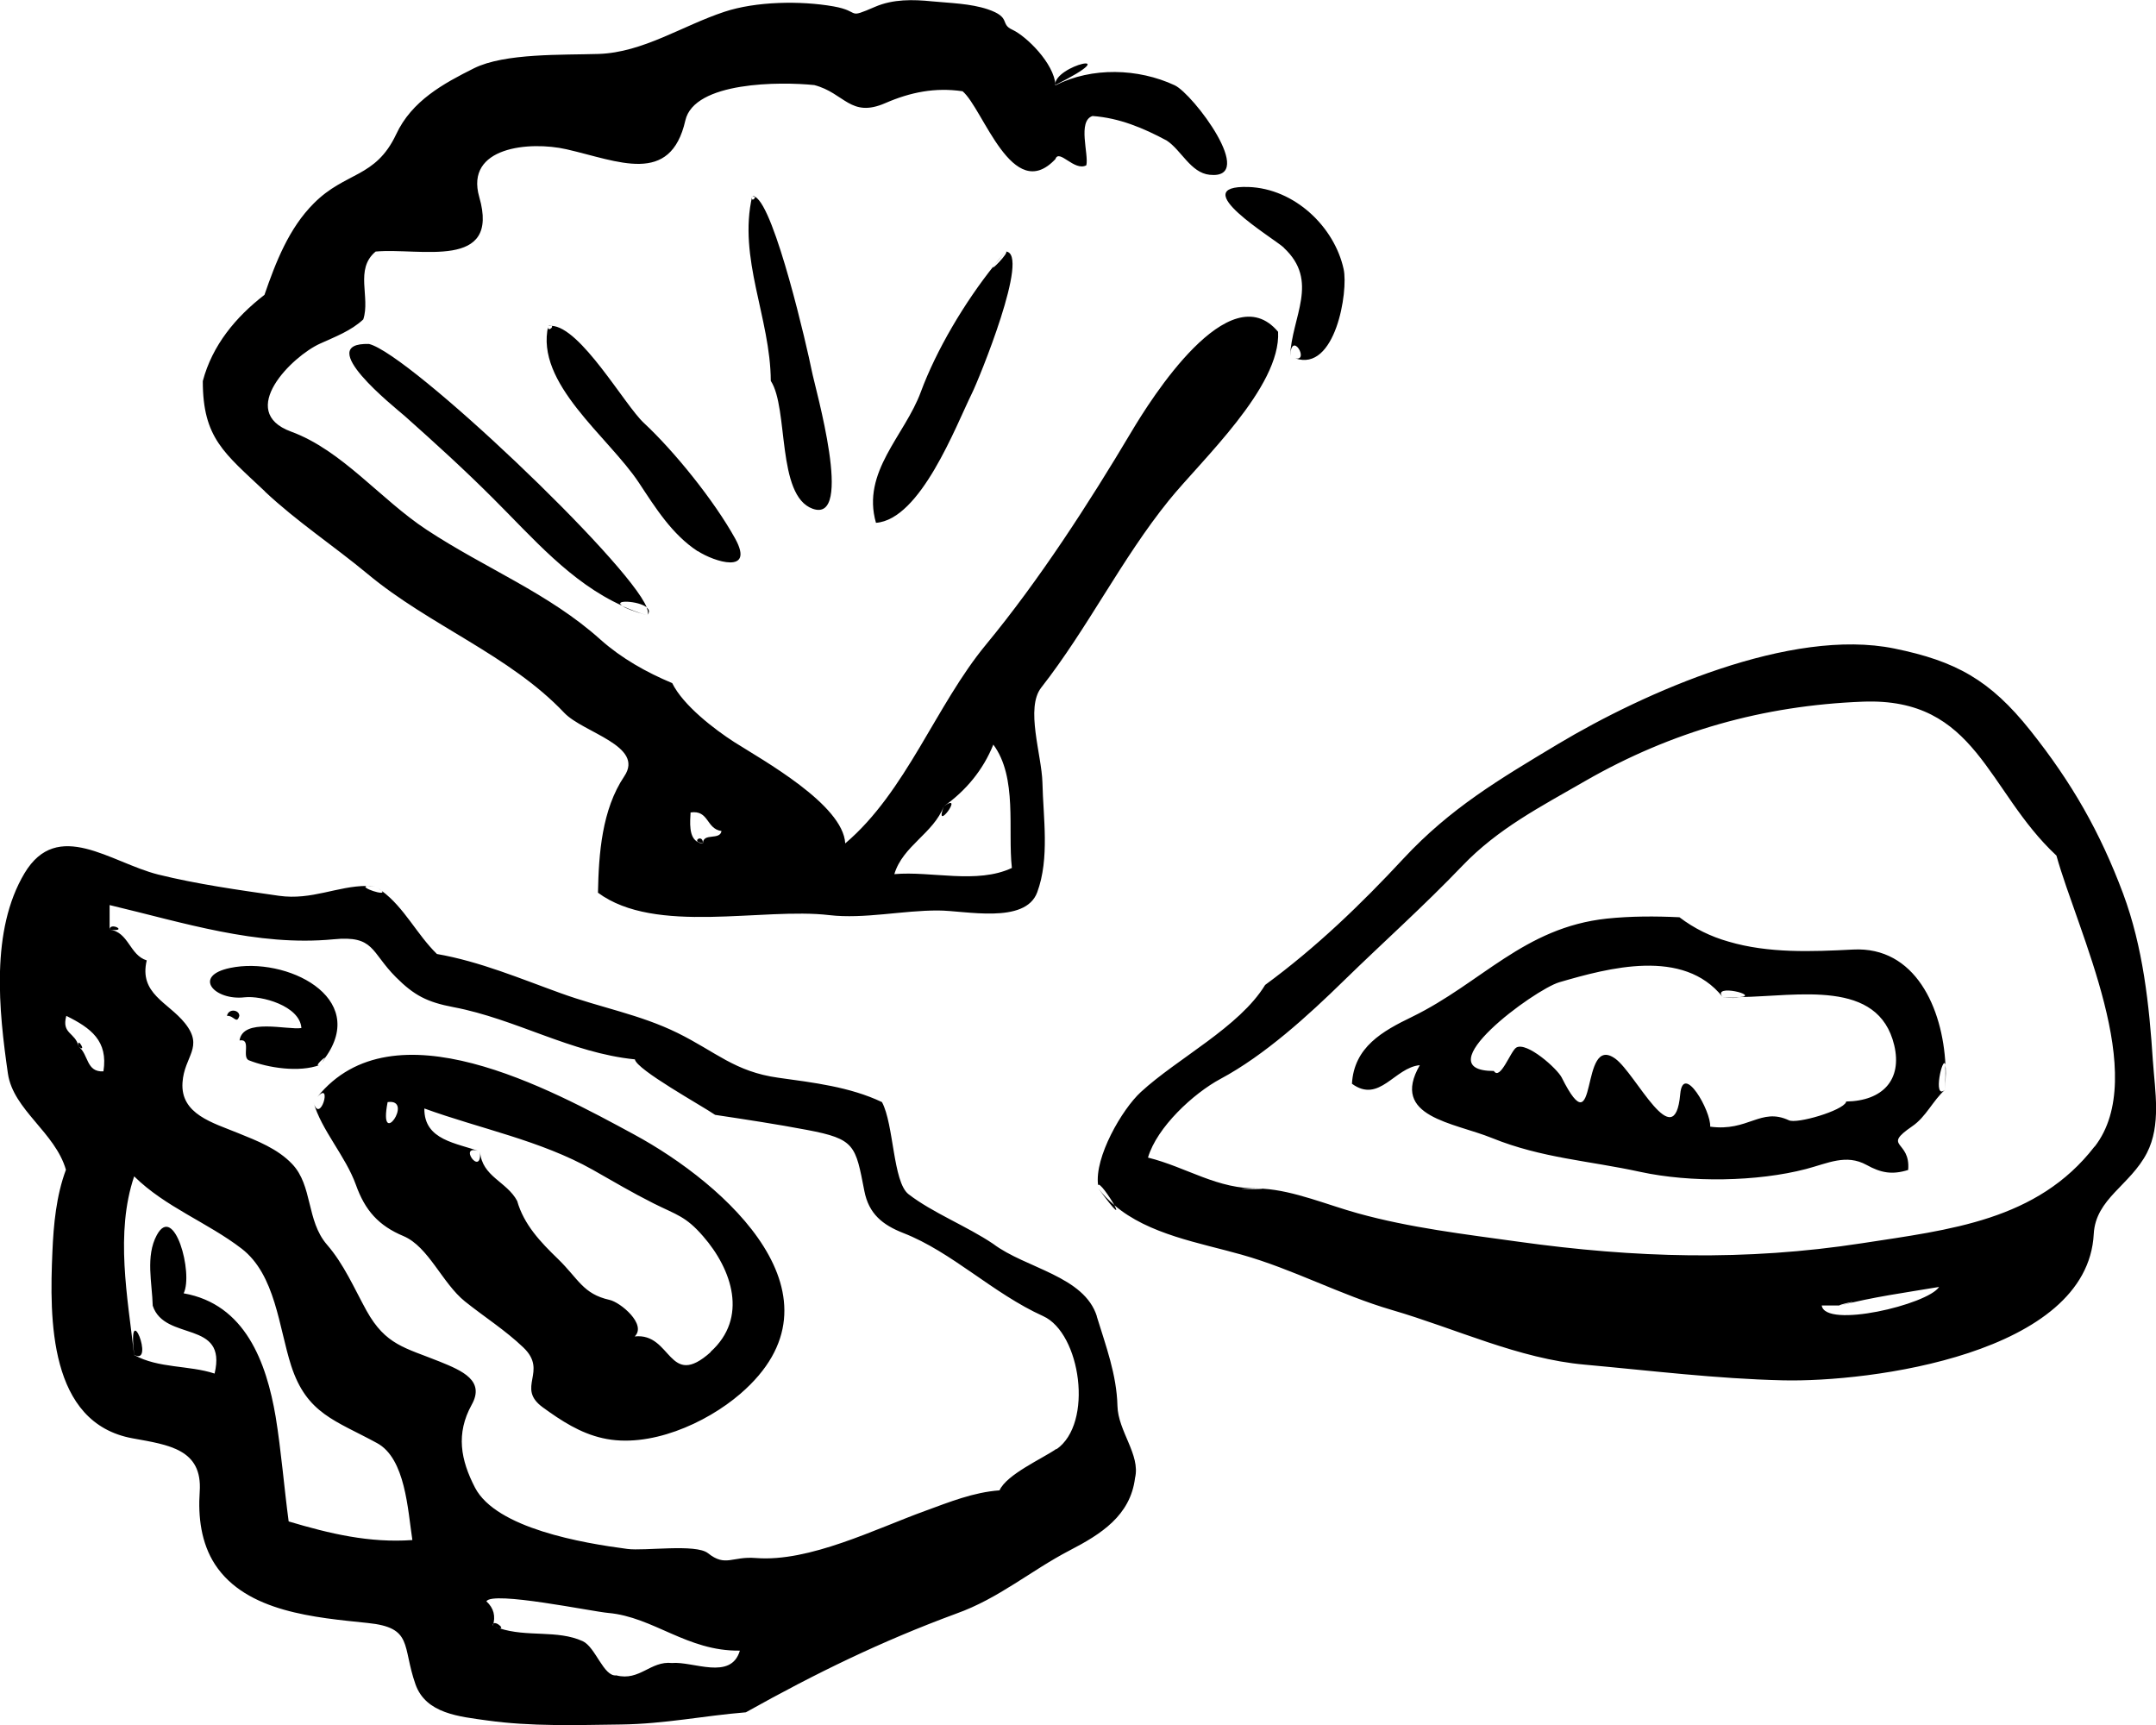 <?xml version="1.0" encoding="UTF-8"?>
<svg id="Layer_2" data-name="Layer 2" xmlns="http://www.w3.org/2000/svg" viewBox="0 0 111.52 89.22">
  <defs>
    <style>
      .cls-1 {
        fill-rule: evenodd;
      }
    </style>
  </defs>
  <g id="food_icons" data-name="food icons">
    <g id="shells">
      <path class="cls-1" d="M13.69,25.41c1.67,1.57,3.56,2.81,5.32,4.27,3.2,2.67,7.35,4.2,10.18,7.19.98,1.03,4.17,1.7,3.1,3.28-1.16,1.73-1.32,4-1.36,6.02,2.97,2.2,8.52.75,11.97,1.16,1.79.21,3.81-.25,5.63-.24,1.39,0,4.5.73,5.12-.94.65-1.76.31-3.85.27-5.68-.04-1.44-.89-3.85-.06-4.91,2.41-3.08,4.15-6.65,6.6-9.68,1.67-2.07,5.8-5.86,5.65-8.72-2.52-3.01-6.61,3.53-7.58,5.16-2.22,3.73-4.78,7.69-7.53,11.02-2.59,3.13-4.13,7.61-7.28,10.28-.11-2.01-4.26-4.3-5.74-5.24-1.01-.65-2.64-1.89-3.21-3.05-1.34-.56-2.62-1.28-3.71-2.25-2.67-2.4-5.94-3.67-8.99-5.68-2.39-1.57-4.37-4.11-7.02-5.08-2.83-1.04.06-3.9,1.51-4.55.77-.35,1.6-.66,2.23-1.25.38-1.15-.46-2.59.64-3.51,2.31-.21,6.46.99,5.36-2.82-.75-2.6,2.61-2.9,4.51-2.47,2.68.61,5.38,1.9,6.15-1.49.46-2.02,4.93-2.01,6.67-1.83,1.57.41,1.87,1.72,3.68.93,1.29-.56,2.57-.82,3.99-.61,1.07.9,2.58,5.87,4.8,3.51.19-.56.98.65,1.6.32.14-.56-.47-2.29.32-2.55,1.39.1,2.63.62,3.84,1.27.75.49,1.24,1.67,2.22,1.77,2.49.26-.86-4.19-1.81-4.63-1.89-.88-4.28-.95-6.16,0-.08-1.15-1.52-2.54-2.23-2.87-.67-.3-.04-.64-1.28-1.06-.9-.3-1.94-.32-2.88-.41-.98-.1-2.01-.12-2.94.28-1.53.66-.69.24-2.16-.02-1.71-.3-4.01-.26-5.64.28-2.2.73-4.2,2.1-6.5,2.18-1.87.06-4.86-.05-6.45.74-1.58.79-3.22,1.68-4.03,3.42-1.07,2.27-2.62,1.92-4.26,3.57-1.29,1.29-1.97,3.05-2.55,4.73-1.49,1.15-2.7,2.61-3.19,4.46,0,2.95,1.11,3.72,3.22,5.71ZM48.82,41.7c1.14-.8,2.04-1.89,2.56-3.19,1.26,1.7.74,4.41.96,6.38-1.81.85-4.16.15-6.08.32.44-1.47,2.02-2.1,2.56-3.51ZM35.72,42.02c.96-.14.8.85,1.6.96-.08.5-.96.07-.96.64-.12,0-.19-.03-.24-.06-.52-.23-.42-1.09-.4-1.54ZM48.82,41.7c-.55,1.47,1.12-.79,0,0h0ZM36.12,43.55c.07.03.15.05.24.06,0-.43-.46-.19-.24-.06ZM54.58,4.4c3.81-1.9-.07-1.02,0,0h0ZM66.4,12.81c1.87,1.73.41,3.57.33,5.62.06-1.4,1.03.29.26.1,2.09.74,2.76-3.48,2.51-4.61-.47-2.17-2.52-4.17-4.93-4.25-3.31-.1,1.33,2.66,1.84,3.14ZM39.05,10.19c.01.1-.22.27-.14-.05-.75,3.21.94,6.3.96,9.56.93,1.42.29,5.93,2.16,6.61,2.17.79.13-6.24-.04-7.13-.23-1.16-1.91-8.47-2.93-9ZM38.91,10.14s.09.02.14.05c0-.03-.04-.06-.14-.05ZM51.42,13.72c.2-.24.4-.48.59-.71-.32.37-.5.59-.59.71ZM52.02,13.01c.25,0-.95,1.2-.59.71-1.54,1.92-3,4.39-3.8,6.55-.83,2.26-3.08,4.13-2.32,6.77,2.31-.17,4.13-5.01,4.97-6.71.33-.66,3.05-7.28,1.74-7.32ZM36.09,28.5c.86.56,2.96,1.22,1.94-.64-1.09-1.97-3.15-4.52-4.73-5.99-.99-.92-3.27-4.97-4.78-5.02.16.06-.25.36-.16,0-.7,2.98,3.11,5.73,4.69,8.12.86,1.3,1.71,2.67,3.04,3.54ZM28.36,16.84c.05,0,.11,0,.16,0-.03-.01-.08-.02-.16,0ZM19.09,17.79c-2.92-.09,1.31,3.26,1.85,3.73,1.55,1.38,3.08,2.77,4.55,4.24,2.07,2.06,4.02,4.36,6.7,5.57-.5-.32.84-.26,1.26.08-.94-2.35-12.24-13.09-14.36-13.62ZM33.47,31.82c-.45-.13-.88-.3-1.29-.48.17.11.55.27,1.29.48ZM33.47,31.82c.15-.16.11-.29-.02-.4.08.19.09.33.02.4ZM111.36,54.89c-.19-2.93-.51-5.9-1.54-8.67-1.19-3.18-2.65-5.74-4.8-8.44-2.08-2.61-3.85-3.59-7.04-4.24-5.35-1.09-12.91,2.26-17.39,4.94-3.05,1.83-5.57,3.32-7.99,5.92-2.2,2.37-4.54,4.62-7.16,6.54-1.33,2.18-4.53,3.79-6.43,5.54-.97.89-2.41,3.37-2.21,4.82.05-.19.6.6.84,1.03,1.77,1.52,4.43,1.95,6.58,2.56,2.67.75,5.1,2.08,7.77,2.86,3.33.97,6.57,2.53,9.99,2.83,3.41.31,6.81.73,10.23.81,4.51.11,15.77-1.36,16.09-7.57.1-1.83,1.88-2.51,2.75-4.19.74-1.44.42-3.18.31-4.75ZM94.22,67.52h.96c-.32,0,1.61-.42,0,0,1.68-.44,3.4-.67,5.12-.96-.58.91-5.89,2.17-6.07.96ZM108.34,59.3c-2.96,3.83-7.49,4.3-12.03,5-6.03.93-11.75.76-17.77-.08-2.8-.39-5.61-.72-8.31-1.47-1.53-.42-3.29-1.17-4.89-1.27-.19.03-2.28.05-.21-.02-2.14.07-3.76-1.1-5.75-1.59.46-1.57,2.35-3.32,3.75-4.07,2.28-1.22,4.54-3.28,6.38-5.08,2.04-1.99,4.16-3.88,6.13-5.94,1.85-1.93,4.02-3.04,6.36-4.39,4.48-2.57,9.2-3.9,14.35-4.1,5.91-.23,6.4,4.59,10.02,7.96,1.09,3.92,4.83,11.38,1.98,15.05ZM65.12,61.46c.07,0,.14.01.21.02.04,0,0-.01-.21-.02ZM56.81,61.46c.98,1.34,1.04,1.26.83.87-.3-.26-.58-.54-.83-.87ZM56.74,68.09c-.65-2.1-3.69-2.49-5.37-3.76-1.35-.91-3.14-1.61-4.38-2.57-.81-.64-.75-3.61-1.37-4.76-1.66-.79-3.56-1.01-5.36-1.26-2.25-.31-3.23-1.34-5.22-2.32-1.96-.96-3.96-1.3-6.03-2.05-2.11-.76-4.18-1.64-6.41-2.03-1.04-1.01-1.68-2.4-2.86-3.27.31.31-1.2-.18-.76-.25-1.53,0-2.85.75-4.55.51-2.09-.3-4.23-.6-6.25-1.1-2.46-.62-5.2-2.92-6.91-.07-1.77,2.96-1.33,7.12-.86,10.37.28,1.88,2.44,3.03,3,4.97-.5,1.34-.64,2.82-.7,4.25-.15,3.44-.2,8.85,4.15,9.64,1.87.34,3.62.56,3.47,2.76-.09,1.29.07,2.65.79,3.76,1.62,2.48,5.23,2.75,7.9,3.03,2.36.24,1.77,1.18,2.47,3.17.54,1.53,2.29,1.67,3.7,1.87,2.29.32,4.62.24,6.93.21,2.28-.03,4.25-.45,6.46-.63,3.63-2.03,7.02-3.68,10.87-5.1,2.22-.79,3.85-2.22,5.89-3.28,1.6-.83,3.13-1.79,3.37-3.74.29-1.2-.88-2.42-.91-3.73-.04-1.62-.6-3.1-1.07-4.63ZM5.35,55.41c-.9.05-.76-.87-1.28-1.28-.17-.75-.9-.64-.64-1.59,1.27.63,2.17,1.29,1.92,2.87ZM14.93,78.68c-.24-1.8-.38-3.61-.67-5.4-.48-2.83-1.58-5.83-4.76-6.39.51-1.04-.49-4.68-1.39-3.01-.59,1.09-.24,2.48-.21,3.65.62,1.88,3.87.7,3.2,3.51-1.34-.44-2.9-.26-4.16-.96-.34-2.99-.99-6.31,0-9.24,1.61,1.59,3.79,2.38,5.56,3.74,1.75,1.35,1.92,4.06,2.56,6.05.81,2.5,2.29,2.83,4.45,4.01,1.46.8,1.58,3.43,1.82,5.01-2.22.16-4.28-.33-6.39-.96ZM34.76,86.01c-1.12-.12-1.67.95-2.88.64-.66.08-1.07-1.46-1.74-1.77-1.32-.6-2.88-.19-4.32-.67-.07-.01-.17-.04-.33-.11.16-.51.05-.93-.33-1.28.3-.55,5.47.53,6.3.6,2.35.21,4.08,1.99,6.81,1.95-.46,1.56-2.42.54-3.52.64ZM54.65,74.93c-.75.52-2.57,1.32-2.95,2.15-1.35.1-2.58.6-3.84,1.06-2.57.93-6,2.66-8.76,2.44-1.25-.1-1.56.48-2.48-.25-.63-.5-3.29-.1-4.17-.22-2.3-.3-6.78-1.06-7.88-3.17-.74-1.43-1-2.79-.17-4.29.69-1.24-.47-1.75-1.66-2.23-1.79-.72-2.79-.85-3.78-2.63-.64-1.16-1.17-2.41-2.05-3.42-1.07-1.24-.73-3.05-1.8-4.17-.75-.79-1.81-1.2-2.8-1.6-1.29-.53-2.98-.97-2.87-2.61.09-1.38,1.13-1.82.12-3.08-.87-1.08-2.38-1.52-1.97-3.24-.89-.27-.93-1.47-1.92-1.59v-1.27c3.8.9,7.62,2.15,11.58,1.77,2.13-.21,1.92.65,3.23,1.96.94.94,1.61,1.29,2.98,1.55,3.22.61,6.08,2.37,9.38,2.7.08.53,3.47,2.4,4.15,2.87,1.59.24,3.18.48,4.76.78,2.49.47,2.5.8,2.96,3.16.23,1.18.94,1.75,2.01,2.17,2.52.98,4.63,3.12,7.24,4.3,1.94.88,2.62,5.55.68,6.89ZM5.67,48.08c1.04.13,0-.43,0,0h0ZM25.49,84.1c.11.05.22.08.33.11.38.07-.36-.54-.33-.11ZM6.94,70.07c1.1.61-.36-3.1,0,0h0ZM18.99,45.83c.14,0,.28,0,.42.01-.21-.02-.35-.02-.42-.01ZM19.41,45.84c.12.07.23.15.34.24-.05-.05-.16-.13-.34-.24ZM4.07,54.13c.47.37-.14-.61,0,0h0ZM100.6,56.36c.06-.74.06-1.11.02-1.28.02.43.01.86-.02,1.28ZM89.98,51.6c-.3,0-.6,0-.88-.01.42.03.7.03.88.01ZM100.63,55.09c-.14-2.96-1.57-6.15-4.78-5.98-2.14.11-4.37.2-6.44-.41-.92-.26-1.78-.68-2.54-1.26-1.25-.06-2.51-.06-3.76.07-4.28.46-6.48,3.33-10.07,5.08-1.53.74-3,1.56-3.11,3.46,1.42,1.04,2.2-.84,3.51-.96-1.55,2.69,1.75,2.96,3.74,3.77,2.57,1.04,5.02,1.17,7.67,1.75,2.59.56,6.04.51,8.57-.15,1.14-.3,2.07-.79,3.13-.21.74.41,1.32.52,2.15.26.14-1.56-1.39-1.16.21-2.26.72-.49,1.06-1.32,1.7-1.89-.67.59-.11-1.89.02-1.28ZM95.49,57c-.19.45-2.55,1.14-2.96.94-1.46-.68-2.1.6-4.07.33.05-.81-1.4-3.34-1.55-1.68-.29,3.22-2.28-1.04-3.35-1.83-1.89-1.38-.85,4.82-2.78.97-.23-.46-1.81-1.87-2.35-1.55-.29.17-.83,1.73-1.16,1.21-3.63,0,2.09-4.21,3.39-4.59,2.54-.74,6.41-1.79,8.44.76-.57-.71,1.99-.07.88.01,3.05-.05,7.18-.95,8,2.49.42,1.78-.59,2.88-2.49,2.91ZM16.81,54.72c-.09.12-.16.24-.27.36.2-.23.27-.33.27-.36ZM16.81,54.72c2.29-3.16-2.03-5.26-4.9-4.66-1.98.41-.82,1.7.74,1.52.87-.1,2.86.44,2.94,1.59-.74.11-3.02-.54-3.2.64.64-.11.09.88.49,1.03.98.39,2.6.64,3.66.24-.35.13.29-.46.27-.36ZM11.74,52.54c.36-.03.5.46.64,0,0-.32-.56-.4-.64,0ZM32.79,58.67c-4.32-2.34-12.46-6.8-16.38-1.93.81-.91.14,1.5-.2.25.41,1.46,1.66,2.79,2.2,4.29.47,1.32,1.17,2.11,2.46,2.65,1.3.55,2,2.43,3.18,3.38,1,.8,2.09,1.49,3.02,2.38,1.31,1.25-.41,2.07,1.01,3.1.95.69,1.93,1.33,3.09,1.59,2.39.55,5.33-.75,7.12-2.29,5.81-5-.75-10.85-5.5-13.42ZM20.05,57c1.41-.2-.5,2.55,0,0h0ZM36.77,69.92c-2.21,1.99-2.01-1.01-3.94-.8.64-.62-.74-1.77-1.3-1.89-1.38-.31-1.6-1.08-2.67-2.12-.9-.87-1.76-1.77-2.11-3-.54-1.01-1.82-1.25-1.92-2.55.1,1.39-1.23-.47,0,0-1.19-.45-2.9-.57-2.88-2.23,2.89,1.05,6.01,1.65,8.71,3.17,1.17.66,1.96,1.14,3.15,1.74,1.2.6,1.66.66,2.56,1.7,1.5,1.72,2.34,4.22.38,5.98Z"/>
    </g>
  </g>
</svg>